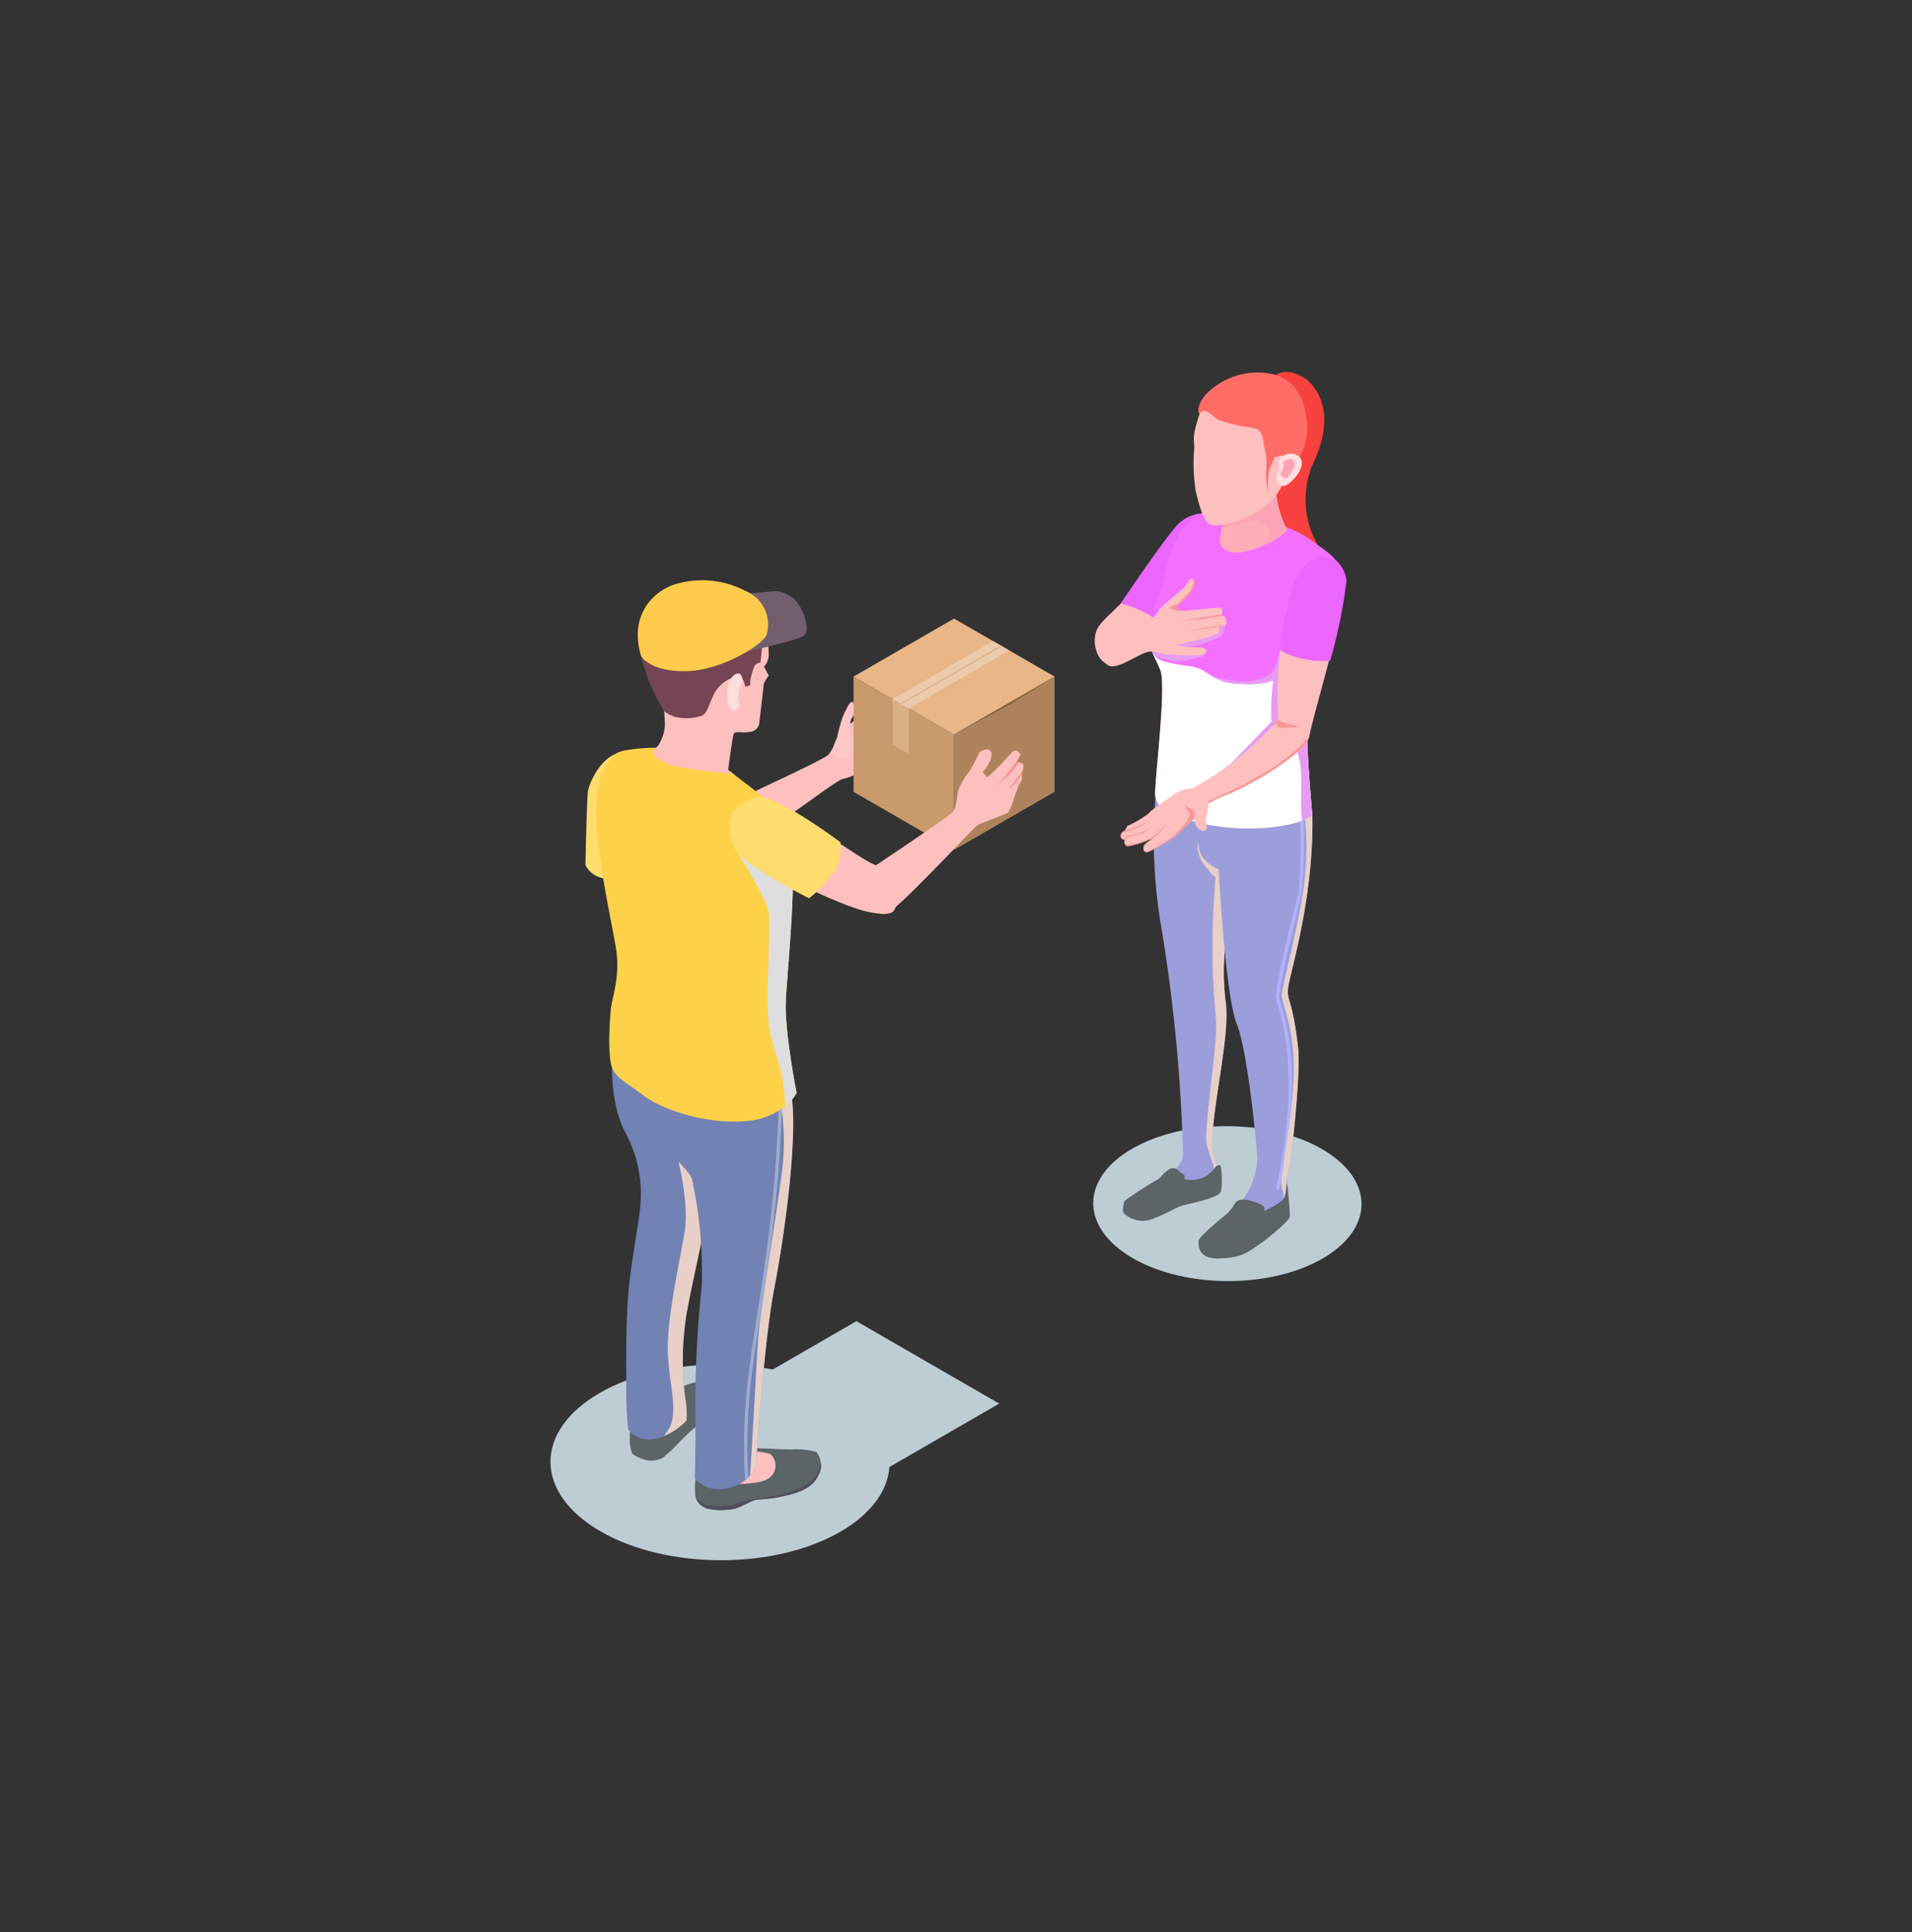 <svg xmlns="http://www.w3.org/2000/svg" xmlns:xlink="http://www.w3.org/1999/xlink" width="212.288" height="214.511" viewBox="0 0 212.288 214.511">
  <rect x="0" y="0" width="212.288" height="214.511" fill="#333333" stroke="none"/>
  <defs>
    <linearGradient id="linear-gradient" x1="-3475.163" y1="91.257" x2="-3474.197" y2="91.257" gradientUnits="objectBoundingBox">
      <stop offset="0.122" stop-color="#feb9b8"/>
      <stop offset="1" stop-color="#ffdede"/>
    </linearGradient>
    <linearGradient id="linear-gradient-2" x1="-943.837" y1="0.831" x2="-944.074" y2="-0.042" gradientUnits="objectBoundingBox">
      <stop offset="0.122" stop-color="#f7413e"/>
      <stop offset="0.99" stop-color="#ff6d67"/>
    </linearGradient>
    <linearGradient id="linear-gradient-3" x1="1995.983" y1="0.571" x2="1996.523" y2="1.142" gradientUnits="objectBoundingBox">
      <stop offset="0.122" stop-color="#fca4b5"/>
      <stop offset="0.99" stop-color="#ffadb7"/>
    </linearGradient>
    <linearGradient id="linear-gradient-4" x1="-2150.757" y1="0.684" x2="-2149.38" y2="0.188" xlink:href="#linear-gradient"/>
    <linearGradient id="linear-gradient-5" x1="-3951.343" y1="0.208" x2="-3952.051" y2="0.871" xlink:href="#linear-gradient-3"/>
  </defs>
  <g id="Grupo_64820" data-name="Grupo 64820" transform="translate(-632.862 -5799.531)">
    <rect id="Rectángulo_19304" data-name="Rectángulo 19304" width="212.288" height="214.511" transform="translate(632.862 5799.532)" fill="none"/>
    <g id="Grupo_66564" data-name="Grupo 66564">
      <g id="Grupo_66559" data-name="Grupo 66559">
        <path id="Trazado_146636" data-name="Trazado 146636" d="M726.072,5954.226c-7.373-4.257-19.292-4.279-26.619-.048s-7.291,11.111.083,15.369,19.292,4.278,26.62.048S733.446,5958.483,726.072,5954.226Z" fill="#becdd4" style="mix-blend-mode: multiply;isolation: isolate"/>
        <path id="Trazado_146637" data-name="Trazado 146637" d="M727.948,5964.517l15.854-9.153-15.854-9.153-15.854,9.153Z" fill="#becdd4" style="mix-blend-mode: multiply;isolation: isolate"/>
        <g id="Grupo_66558" data-name="Grupo 66558">
          <g id="Grupo_66553" data-name="Grupo 66553">
            <path id="Trazado_146638" data-name="Trazado 146638" d="M730.69,5878.541s-.075-.862-.729-.6a21.458,21.458,0,0,0-3.834,3.008,11.722,11.722,0,0,1-1.25,2.334c-.6.712-11.26,5.366-11.382,5.781s2.355,3.568,4.524,2.521,7.5-5.325,8.422-5.577a5.774,5.774,0,0,0,1.907-.771,10.137,10.137,0,0,0,1.4-1.5,9.66,9.66,0,0,0,2.074-.89.416.416,0,0,0-.352-.639,17.148,17.148,0,0,0-2.1.566l.907-.807s1.768-.848,1.78-1.187a.812.812,0,0,0-.565-.684c-.161,0,.312-.221.293-.669s-.692-.634-.692-.634Z" fill="#febfbf"/>
            <path id="Trazado_146639" data-name="Trazado 146639" d="M726.309,5883.766s.947.321,1.181-.834-.289-2-.267-2.587a4.02,4.02,0,0,1,.124-.926,1.983,1.983,0,0,0,.373-1.619c-.246-.846-.73.138-.779.244s-.5.993-.553,1.17-.484,1.578-.541,2.029S724.435,5883.607,726.309,5883.766Z" fill="#fec7c6"/>
          </g>
          <g id="Grupo_66554" data-name="Grupo 66554">
            <path id="Trazado_146640" data-name="Trazado 146640" d="M738.79,5893.887l-11.155-6.44v-12.8l11.155,6.44Z" fill="#c99a6b"/>
            <path id="Trazado_146641" data-name="Trazado 146641" d="M738.79,5893.887l11.155-6.44v-12.8l-11.155,6.44Z" fill="#ae835b"/>
            <path id="Trazado_146642" data-name="Trazado 146642" d="M738.79,5881.086l11.155-6.44-11.155-6.44-11.155,6.44Z" fill="#e8b687"/>
            <path id="Trazado_146643" data-name="Trazado 146643" d="M733.763,5883.241l-1.792-1.035v-5.057l1.792,1.035Z" fill="#d9af84"/>
            <path id="Trazado_146644" data-name="Trazado 146644" d="M733.763,5878.185l11.155-6.441-1.792-1.035-11.155,6.44Z" fill="#ebcbab"/>
            <path id="Trazado_146645" data-name="Trazado 146645" d="M732.933,5877.706l11.156-6.441-.1-.058-11.155,6.44Z" fill="#d1a986"/>
            <path id="Trazado_146646" data-name="Trazado 146646" d="M749.945,5874.646l-11.155,6.44,6.019-3.22Z" fill="#87623f"/>
          </g>
          <g id="Grupo_66556" data-name="Grupo 66556">
            <path id="Trazado_146647" data-name="Trazado 146647" d="M704.333,5883.235a3.137,3.137,0,0,0-3.114-.008c-2,.857-2.881,3.366-3.046,3.968s-.31,8.365-.31,8.365.882,2.3,4.531,1.373S704.333,5883.235,704.333,5883.235Z" fill="#ffdc6e"/>
            <path id="Trazado_146648" data-name="Trazado 146648" d="M707.671,5953.949a8.359,8.359,0,0,1,3.6-1.132c1.5.032,1.362,1.864,1.093,2.689s-2.9,2.971-2.9,2.971l-1.213,1.2a16.913,16.913,0,0,1-1.757,1.678,2.814,2.814,0,0,1-2.461.1c-.8-.339-.96-.512-1.005-.586a5.672,5.672,0,0,1,.005-3.364C703.59,5955.9,707.671,5953.949,707.671,5953.949Z" fill="#5c6467"/>
            <path id="Trazado_146649" data-name="Trazado 146649" d="M702.641,5942.974c-.273,3.19-.273,7.3-.244,10.49a45.927,45.927,0,0,0,.2,4.742,2.815,2.815,0,0,0,2.443,1.136,4.318,4.318,0,0,0,1.523-.374,7.226,7.226,0,0,0,2.515-1.724,9.676,9.676,0,0,0-.144-2.529,32.8,32.8,0,0,1,.158-9.356c.776-4.268,2.4-10.835,2.472-12.933a33.227,33.227,0,0,0-.23-3.621c-.316-3.449-.863-7.832-.863-7.832l-9.642-3.808s-.33,4.943,1.581,8.32a14.279,14.279,0,0,1,1.538,7.99C703.891,5934.769,702.9,5939.784,702.641,5942.974Z" fill="#7282b5"/>
            <path id="Trazado_146650" data-name="Trazado 146650" d="M706.564,5958.968a7.226,7.226,0,0,0,2.515-1.724,9.676,9.676,0,0,0-.144-2.529,32.8,32.8,0,0,1,.158-9.356c.776-4.268,2.4-10.835,2.472-12.933a33.227,33.227,0,0,0-.23-3.621,10.341,10.341,0,0,0-3.679-2.371s1.868,6.164,1.207,9.944c-.646,3.779-1.911,9.341-1.854,13.048.072,3.722,1.322,7.013,0,8.924C706.88,5958.551,706.722,5958.752,706.564,5958.968Z" fill="#e8d0c8" style="mix-blend-mode: multiply;isolation: isolate"/>
            <path id="Trazado_146651" data-name="Trazado 146651" d="M723.9,5962.948c-.337.752-.736,1.86-3.364,2.525s-3.452.422-4.034.664-1.677.82-2.011.879a7.247,7.247,0,0,1-3.127,0,2.023,2.023,0,0,1-1.219-1.1,1.048,1.048,0,0,1-.068-.257,6.6,6.6,0,0,1,.083-2.263c.226-.3,5.44-3.14,5.44-3.14s4.334.209,5.265.194a8,8,0,0,1,2.638.29,2.246,2.246,0,0,1,.495,1.253A1.815,1.815,0,0,1,723.9,5962.948Z" fill="#5c6467"/>
            <path id="Trazado_146652" data-name="Trazado 146652" d="M716.086,5960.656a6.987,6.987,0,0,1,2.326.324,1.7,1.7,0,0,1-.321,2.75c-1.065.655-3.967.544-4.447.6a2.541,2.541,0,0,1-1.68-.377c-.3-.316,1.873-1.851,1.873-1.851Z" fill="#febfbf"/>
            <path id="Trazado_146653" data-name="Trazado 146653" d="M723.9,5962.948c-.337.752-.736,1.86-3.364,2.525s-3.452.422-4.034.664-1.677.82-2.011.879a7.247,7.247,0,0,1-3.127,0,2.023,2.023,0,0,1-1.219-1.1.914.914,0,0,1,.391.255c.724.78,3.064.634,3.852.374a8.2,8.2,0,0,1,2.706-.615,25.568,25.568,0,0,0,2.774-.579,8.205,8.205,0,0,0,3.173-1.492,3.952,3.952,0,0,0,.957-1.866A1.815,1.815,0,0,1,723.9,5962.948Z" fill="#504f60"/>
            <path id="Trazado_146654" data-name="Trazado 146654" d="M705.343,5925.37c.991,1.653,4.2,4.024,4.382,5.217a47.88,47.88,0,0,1,1.049,11.74,122.569,122.569,0,0,0-.7,12.431c.058,5.158-.071,8.924-.071,8.924a3.525,3.525,0,0,0,3.333,1.12,4.46,4.46,0,0,0,2.8-1.437,2.367,2.367,0,0,0,.69-1.293c.029-.719.834-13.479,2.012-19.544s2.745-17.56,1.811-21.886a1.2,1.2,0,0,0-.115-.315c-1.595-3.737-15.922,1.393-15.922,1.393A6.353,6.353,0,0,0,705.343,5925.37Z" fill="#7282b5"/>
            <g id="Grupo_66555" data-name="Grupo 66555">
              <path id="Trazado_146655" data-name="Trazado 146655" d="M715.584,5963.74l.359-.021c-.4-7.056.377-12,1.359-18.268.619-3.942,1.321-8.41,1.85-14.225.36-3.946.558-9.237.56-9.29l-.36-.013c0,.053-.2,5.335-.557,9.271-.53,5.8-1.231,10.265-1.848,14.2C715.96,5951.68,715.181,5956.645,715.584,5963.74Z" fill="#a0abcd"/>
            </g>
            <path id="Trazado_146656" data-name="Trazado 146656" d="M716.134,5963.365a2.367,2.367,0,0,0,.69-1.293c.029-.719.834-13.479,2.012-19.544s2.745-17.56,1.811-21.886a1.2,1.2,0,0,0-.115-.315c-.374.229-.762.488-1.15.775a25.983,25.983,0,0,1,.259,8.809c-.661,5.03-2.343,15.218-2.558,17.647C716.9,5949.656,716.408,5959.658,716.134,5963.365Z" fill="#e8d0c8" style="mix-blend-mode: multiply;isolation: isolate"/>
            <path id="Trazado_146657" data-name="Trazado 146657" d="M700.658,5911.805c-.13,1.609-.374,5.461.3,6.553s1.48,1.35,3.333,2.788c1.84,1.422,6.582,3.175,11.094,2.874a8.047,8.047,0,0,0,4.656-1.682,4.834,4.834,0,0,0,1.265-1.465s-1.365-6.927-1.193-10.275c.129-2.7.934-10.634.776-15.405a13.3,13.3,0,0,0-.316-2.831c-.92-3.363-4.282-5.245-6.194-6.855s-6.308-2.744-7.989-2.917c-1.668-.158-4.656.187-5.174.633s-2.328,2.1-2.155,6.983,1.566,10.965,2.155,14.385C701.807,5908.026,700.787,5910.195,700.658,5911.805Z" fill="#fdd249"/>
            <path id="Trazado_146658" data-name="Trazado 146658" d="M718.218,5913.142c.316,3.147,1.653,4.382,1.825,9.2a4.834,4.834,0,0,0,1.265-1.465s-1.365-6.927-1.193-10.275c.129-2.7.934-10.634.776-15.405-.187-.374-.288-.561-.288-.561l-6.136-.9s3.521,5.418,3.751,7.142S717.873,5909.606,718.218,5913.142Z" fill="#dedede" style="mix-blend-mode: multiply;isolation: isolate"/>
            <path id="Trazado_146659" data-name="Trazado 146659" d="M706.015,5874.849a24.706,24.706,0,0,1,.669,5.132,4.448,4.448,0,0,1-.729,2.288c-.348.393-.645.68-.645.68s.144,1.258,3.346,1.806,4.68.555,5.082.666l.4.11-.43-.513s.461-3.543.6-3.967.91-.086,1.848-.266a1.127,1.127,0,0,0,1.02-1.132c.06-.332.454-3.9.489-4.182a3.282,3.282,0,0,1,.559-.934l-.536-.974a2.092,2.092,0,0,0,.521-1.2c.025-.667-.132-3.513-.863-4.4s-5.625-1.473-6.953-1.068A7.49,7.49,0,0,0,706.015,5874.849Z" fill="#febfbf"/>
            <path id="Trazado_146660" data-name="Trazado 146660" d="M717.292,5869.348a1.013,1.013,0,0,0-.188.566c-.039.4.376.8.354,1.4s-.162,1.784-.162,1.784a.792.792,0,0,0-.736.546,11.781,11.781,0,0,0-.386,1.393l-.021.572-.555.171s-.139-1.39-1.105-1.091a3.667,3.667,0,0,0-2.387,1.964c-.543,1.125-.693,1.955-1.255,2.316a5.378,5.378,0,0,1-3.037.15,3.742,3.742,0,0,1-1.167-.593,18.941,18.941,0,0,1-2.214-4.782c-1.163-3.384-.446-5.362.008-6.014a4.884,4.884,0,0,1,1.809-1.17s-.064-1.485,3.4-2.193,7.505,2.259,7.964,2.753a3.757,3.757,0,0,1,.529,1.809Z" fill="#754554"/>
            <path id="Trazado_146661" data-name="Trazado 146661" d="M715.878,5871.831a56.611,56.611,0,0,0,5.779-1.485c.767-.344.877-.615.689-1.736a5.252,5.252,0,0,0-1.249-2.519,3.492,3.492,0,0,0-2.04-.925c-1.017.019-5.483.54-6.83.78S715.878,5871.831,715.878,5871.831Z" fill="#725e6d"/>
            <path id="Trazado_146662" data-name="Trazado 146662" d="M704.043,5872.373s.969,1.761,5.055,1.671,8.768-3.151,8.906-4.134a4.017,4.017,0,0,0-2.349-4.758,10.365,10.365,0,0,0-8.084-.673C705.191,5865.377,702.721,5867.981,704.043,5872.373Z" fill="#fecb4c"/>
            <path id="Trazado_146663" data-name="Trazado 146663" d="M715.223,5875.393a1.021,1.021,0,0,0-.124-.959c-.342-.442-1.309.226-1.464,1.5s.088,2.151.59,2.444.753-.534.753-.534A2.772,2.772,0,0,1,715.223,5875.393Z" fill="url(#linear-gradient)"/>
          </g>
          <g id="Grupo_66557" data-name="Grupo 66557">
            <path id="Trazado_146664" data-name="Trazado 146664" d="M718.342,5888.523a25.427,25.427,0,0,1,4.155,2.366c5.3,3.292,6.552,4.388,7.988,4.833s2.039,2.263,1.916,3.6-.016,2.065-3.108,1.451-11.261-4.7-13.686-6.378C712.63,5892.331,714.946,5887.08,718.342,5888.523Z" fill="#febfbf"/>
            <path id="Trazado_146665" data-name="Trazado 146665" d="M745.716,5884.1s.564-.793.42-.887-.485-.734-1.073.012a27.39,27.39,0,0,1-2.548,2.579c-.1.025-.531-.543-.531-.543s1.107-1.323.955-2.109-1.266-.225-1.36-.033-.723,1.511-1.051,1.991a8.745,8.745,0,0,0-1.242,2.088c-.207.718-.217,1.982-.641,2.488s-9.279,6.419-9.279,6.419-.045,6.545,2.471,4.522,9.211-9.3,9.566-9.492,3.183-1.227,3.4-1.4a8.661,8.661,0,0,0,.7-1.748l.464-1.269s.4-.577.373-.791a6.794,6.794,0,0,1-.007-.715s.4-.768-.01-.93A2.7,2.7,0,0,0,745.716,5884.1Z" fill="#febfbf"/>
            <path id="Trazado_146666" data-name="Trazado 146666" d="M745.716,5884.1l-2.094,2.622,1.488-1.315.906-1.23Z" fill="#fa9698"/>
            <path id="Trazado_146667" data-name="Trazado 146667" d="M746.325,5885.214l-1.488,1.986.748-.642.733-1.009Z" fill="#fa9698"/>
            <path id="Trazado_146668" data-name="Trazado 146668" d="M726.168,5893.034a4.737,4.737,0,0,1-.935,3.622,12.692,12.692,0,0,1-2.55,2.6s-7.457-3.723-8.222-5.532c-.646-1.529-1.636-4.4,2.3-5.652C718.744,5887.444,726.168,5893.034,726.168,5893.034Z" fill="#ffdc6e"/>
          </g>
        </g>
      </g>
      <g id="Grupo_66563" data-name="Grupo 66563">
        <path id="Trazado_146669" data-name="Trazado 146669" d="M779.635,5927.1c-5.834-3.369-15.265-3.386-21.063-.039s-5.769,8.793.066,12.161,15.265,3.386,21.063.038S785.47,5930.466,779.635,5927.1Z" fill="#becdd4" style="mix-blend-mode: multiply;isolation: isolate"/>
        <g id="Grupo_66562" data-name="Grupo 66562">
          <path id="Trazado_146670" data-name="Trazado 146670" d="M760.929,5934.379c2.888-2,4.239-1.854,4.239-1.854s3.593.244,3.2-1.911c-.317-1.84-.791-2.975-.906-3.765a1.69,1.69,0,0,1-.029-.374c.1-4.67,2.1-12.315,1.481-15.965a26.814,26.814,0,0,1,.4-8.593.969.969,0,0,0,.043-.2c.129-.8.259-1.595.388-2.356a1.2,1.2,0,0,1,.043-.231c.072-.488.144-.962.2-1.422.029-.244.058-.474.087-.7.057-.46.1-.9.115-1.322a12.184,12.184,0,0,0-.029-1.926,5.947,5.947,0,0,0-.2-1.049c-1.164-4.067-8.766-5.187-8.766-5.187a58.283,58.283,0,0,0,.488,14.24,183.387,183.387,0,0,1,2.53,25.91c.028,1.351-1.782,2.471-2.616,2.96-1.178.676-3.463,2.2-3.463,2.2S758.04,5936.376,760.929,5934.379Z" fill="#9c9edb"/>
          <path id="Trazado_146671" data-name="Trazado 146671" d="M767.826,5896.887a90.528,90.528,0,0,0-.287,10.892c.23,5.188.546,4.786.173,8.479s-1.093,8.981-.891,10.174,1.365,3.607,1.322,5.173a1.33,1.33,0,0,0,.172-.977c-.287-1.839-.747-2.975-.848-3.779a1.69,1.69,0,0,1-.029-.374c.1-4.67,2.1-12.315,1.481-15.965a26.814,26.814,0,0,1,.4-8.593.969.969,0,0,0,.043-.2c.129-.8.259-1.595.388-2.356a1.2,1.2,0,0,1,.043-.231c.072-.488.144-.962.2-1.422.029-.244.058-.474.087-.7.057-.46.1-.9.115-1.322a12.184,12.184,0,0,0-.029-1.926,10.359,10.359,0,0,0-4.34-.6,3.6,3.6,0,0,0,.934,2.615C767.64,5896.973,767.826,5896.887,767.826,5896.887Z" fill="#e8d0c8" style="mix-blend-mode: multiply;isolation: isolate"/>
          <path id="Trazado_146672" data-name="Trazado 146672" d="M763.3,5929.254c-.678-.2-1.345.76-1.819,1.182a37.446,37.446,0,0,0-3.756,2.42,2.709,2.709,0,0,0-.154,1.3,2.992,2.992,0,0,0,3.214.72c1.828-.666,2.485-1.289,3.706-1.589s3.618-.792,3.931-1.457a8.439,8.439,0,0,0-.034-2.882s-.383-.147-.536.125a3.6,3.6,0,0,1-1.682,1.311,4,4,0,0,1-1.829.07c.037-.168.1-.336-.023-.489a1.435,1.435,0,0,0-.34-.253c-.165-.109-.3-.251-.47-.361A.758.758,0,0,0,763.3,5929.254Z" fill="#5c6467"/>
          <path id="Trazado_146673" data-name="Trazado 146673" d="M766.418,5894.76a4.548,4.548,0,0,0,1.753,1.293s.733,14.055,2,17.13,2.313,14.442,2.285,14.916a8.14,8.14,0,0,1-2.3,5.418c-2.2,2.155-3.162,2.572-3.133,2.9a2.7,2.7,0,0,0,3.09,1.639c2.069-.345,2.644-.489,3.649-1.552s2.07-1.782,2.228-2.616-.561-2.471-.129-4.038c-.015-.014,0-.014,0-.029.014-.086.043-.187.071-.3a.239.239,0,0,1,.015-.1c.028-.1.043-.23.071-.359.058-.359.116-.776.187-1.265.46-3.449,1.021-9.843.791-11.869-.647-5.72-1.294-5.145-1.107-6.769s2.845-9.765,2.687-19.106a1.238,1.238,0,0,0-.158-.618c-1.351-2.673-12.387.022-12.387.022S765.412,5893.481,766.418,5894.76Z" fill="#9c9edb"/>
          <g id="Grupo_66560" data-name="Grupo 66560">
            <path id="Trazado_146674" data-name="Trazado 146674" d="M774.9,5931.643c2.639-12.322.859-18.31.19-20.564-.09-.3-.161-.544-.188-.7-.148-.846,1.006-5.61,1.769-8.763.34-1.4.635-2.615.75-3.207a60.2,60.2,0,0,0,.142-8.183l-.36.014a61.113,61.113,0,0,1-.136,8.1c-.113.585-.4,1.793-.745,3.192-1.058,4.371-1.923,8.058-1.774,8.909.03.171.1.407.2.736.662,2.23,2.422,8.154-.2,20.385Z" fill="#b0b2ff"/>
          </g>
          <path id="Trazado_146675" data-name="Trazado 146675" d="M774.724,5935.543a3.312,3.312,0,0,0,1.15-1.523c.158-.834-.518-2.472-.058-4.038l.044-.13c-.015-.014,0-.014,0-.029.014-.086.043-.187.071-.3a.239.239,0,0,1,.015-.1c.014-.115.043-.23.071-.359.058-.359.116-.776.187-1.265.46-3.449,1.021-9.843.791-11.869-.647-5.72-1.294-5.145-1.107-6.769s2.845-9.765,2.687-19.106a1.238,1.238,0,0,0-.158-.618c-.417.1-.733.2-.733.2a34.291,34.291,0,0,1,0,7.8c-.5,4.412-2.514,11.677-2.514,12.582s1.379,3.506,1.336,8.349-1.466,11.683-1.379,12.661C775.184,5931.72,776.061,5933.387,774.724,5935.543Z" fill="#e8d0c8" style="mix-blend-mode: multiply;isolation: isolate"/>
          <path id="Trazado_146676" data-name="Trazado 146676" d="M770.428,5932.779a2.221,2.221,0,0,1,1.131.018,6.161,6.161,0,0,1,1.285.456c.409.187.421.346.4.735.529-.261,2.014-1,2.243-1.561a7.615,7.615,0,0,0,.237-1.531,3.156,3.156,0,0,1,.145.846c.066.678.222,2.4.2,2.858s-2.448,2.424-3.121,2.9c-1.736,1.218-2.311,1.674-4.739,1.752s-2.29-1.583-2.266-1.976,2.421-2.438,3.083-2.934a4.852,4.852,0,0,0,.937-1.195A.913.913,0,0,1,770.428,5932.779Z" fill="#5c6467"/>
          <path id="Trazado_146677" data-name="Trazado 146677" d="M765.813,5856.8s-1.6-.285-3.589,2.961a34.353,34.353,0,0,1-5.065,6.916c-2.021,2.015-2.6,2.33-2.683,3.624s.329,3.741,2.988,2.748,5.769-6.38,6.929-8.66S776.1,5856.732,765.813,5856.8Z" fill="#febfbf"/>
          <path id="Trazado_146678" data-name="Trazado 146678" d="M757.28,5866.537A11.854,11.854,0,0,1,760.8,5868c1.443.994,7.274-11.271,6.484-11.447a4.226,4.226,0,0,0-3.466,1.038C762.795,5858.375,757.28,5866.537,757.28,5866.537Z" fill="#eb66ff"/>
          <path id="Trazado_146679" data-name="Trazado 146679" d="M773.368,5843.133s.594-3.517,3.906-1.876c1.883.933,3.928,4.183,1.53,9.383a10.109,10.109,0,0,0,.432,9.515s-3.428-.54-4.654-1.688-.834-2.159-.675-5.721A79.787,79.787,0,0,0,773.368,5843.133Z" fill="url(#linear-gradient-2)"/>
          <path id="Trazado_146680" data-name="Trazado 146680" d="M760.455,5870.086a4.064,4.064,0,0,0,.373,1.94v.015c.058.114.115.244.173.373.2.417.445.906.7,1.553.718,1.867-.791,13.234-.561,14.053s.518,1.567,4.038,2.63c3.923,1.207,9.456,1.078,12.244-.014a5.721,5.721,0,0,0,1.149-.589s-.761-8-.574-10.993a23.53,23.53,0,0,1,1.925-6.237c.043-.1.086-.216.13-.316a33.716,33.716,0,0,0,1.508-4.369c1.495-6.194-.876-6.926-2.759-8.364a13.151,13.151,0,0,0-5.115-2.313,31.943,31.943,0,0,0-6.654-1.092c-.848.086-3.276,1.308-4.3,4.986-.89,3.191-1.853,5.878-2.169,7.731a5.561,5.561,0,0,0-.1.791A1.115,1.115,0,0,0,760.455,5870.086Z" fill="#f370ff"/>
          <path id="Trazado_146681" data-name="Trazado 146681" d="M760.455,5870.086a4.064,4.064,0,0,0,.373,1.94v.015c.058.114.115.244.173.373.718.173,1.609.4,2.126.518a10.123,10.123,0,0,0,3.464-.59l-1.61-.991a13.391,13.391,0,0,0,3.435-1.164,2.088,2.088,0,0,0,.474-1.768c-1.566-1.724-5.892-.316-8.32.661a5.561,5.561,0,0,0-.1.791A1.115,1.115,0,0,0,760.455,5870.086Z" fill="#e79bf2" style="mix-blend-mode: multiply;isolation: isolate"/>
          <path id="Trazado_146682" data-name="Trazado 146682" d="M761.144,5888.02c.23.805.518,1.567,4.038,2.63,3.923,1.207,9.455,1.084,12.243-.008a5.78,5.78,0,0,0,1.15-.589s-.761-8.011-.574-11a23.53,23.53,0,0,1,1.925-6.237c-.56-2.961-1.437-5.159-2.687-5.288-3.794-.4-.1,7.706-5.285,7.936-4.8.216-4.576-1.625-6.853-1.952-2.548-.357-3.756-.567-4.273-1.472.23.517.532,1.078.877,1.926C762.423,5875.834,760.914,5887.2,761.144,5888.02Z" fill="#fff" style="mix-blend-mode: multiply;isolation: isolate"/>
          <path id="Trazado_146683" data-name="Trazado 146683" d="M767.036,5886.871l8.924-4.972s1.208.425,1.351,3.282c.1,1.925-.1,3.88.114,5.461a5.78,5.78,0,0,0,1.15-.589s-.761-8.011-.574-11c.115-1.825,1.106-4.2,2.055-6.553-2.285-2.443-4.369-4.412-4.369-4.412a46.851,46.851,0,0,1-1.107,5.188c-.828,2.707-5.687,2.017-7.6,1.036,1.6,1.206,5.692,1.553,7.248.741a24.833,24.833,0,0,0-.191,4.6Z" fill="#e79bf2" style="mix-blend-mode: multiply;isolation: isolate"/>
          <path id="Trazado_146684" data-name="Trazado 146684" d="M780.532,5861.833s-3.111-1.031-4.363,4.1a41.706,41.706,0,0,0-1.373,13.5,35.328,35.328,0,0,1-9.5,7.606,5.4,5.4,0,0,0-1.954.557c-.18.269-2.785,1.885-2.923,2.228a11.552,11.552,0,0,1-2.4,1.415l-.266.5s-.458.173-.466.586.446.448.446.448-.147.667.36.707a10.132,10.132,0,0,0,2.461-.768c.064-.048.111.042.111.042s-.7.4-.8.688-.081.916.587.624a24.753,24.753,0,0,0,2.841-1.648c.46-.34,1.966-1.864,2.128-1.993a5.424,5.424,0,0,1,1.762-1.784,17.637,17.637,0,0,1,1.992-.929c3.26-1.324,8.714-4.758,9.043-6.387.711-3.511,4.365-14.992,3.884-17.766A2.313,2.313,0,0,0,780.532,5861.833Z" fill="#febfbf"/>
          <g id="Grupo_66561" data-name="Grupo 66561">
            <path id="Trazado_146685" data-name="Trazado 146685" d="M777.776,5881.647c-.313.519-.917,1.207-3.367,2.973a53.624,53.624,0,0,1-7.335,3.826c-.177.129-1.041,1.009-1.041,1.009l-.634.049-.928-.518.1.31.365.491a2.061,2.061,0,0,1-.263.884c-.232.337-1.247,1.42-1.462,1.664a21.372,21.372,0,0,1-2.832,1.7.635.635,0,0,1-.519-.064c.073.165.244.259.587.109a24.753,24.753,0,0,0,2.841-1.648c.46-.34,1.966-1.864,2.128-1.993a5.435,5.435,0,0,1,1.762-1.784,17.637,17.637,0,0,1,1.992-.929c2.9-1.178,7.536-4.026,8.755-5.788C777.879,5881.679,777.83,5881.558,777.776,5881.647Z" fill="#fa9698"/>
            <path id="Trazado_146686" data-name="Trazado 146686" d="M760.658,5892.764s-.073.043-.171.107c.131-.067.227-.106.227-.106l1.468-1.4.108-.235-1.622,1.432a10.921,10.921,0,0,1-2.306.757c-.5-.019-.6-.044-.59-.294a.858.858,0,0,1,.254-.51c.1-.146,1.342-.315,1.614-.456s1.461-.909,1.461-.909-.838.472-1.559.8a5.4,5.4,0,0,1-1.5.375c-.125.039-.289.327-.289.327l-.245-.016a.5.5,0,0,1-.116-.393.411.411,0,0,1,.235-.29l1.811-.615,1.1-.73-1.116.587s-1.445.505-1.715.573a.687.687,0,0,0-.427.568c-.008.412.446.448.446.448s-.147.667.36.707a10.132,10.132,0,0,0,2.461-.768C760.611,5892.674,760.658,5892.764,760.658,5892.764Z" fill="#fa9698"/>
            <path id="Trazado_146687" data-name="Trazado 146687" d="M774.229,5880.116c.913-.567.026.2.833.215s2.181-.074,2.181-.074l-.758-.223c-1.6-.31-1.689-.592-1.689-.592-.185.23-.376.455-.57.676Z" fill="#fa9698"/>
          </g>
          <path id="Trazado_146688" data-name="Trazado 146688" d="M766.879,5891.371a3.57,3.57,0,0,1-.13-1.009,5.915,5.915,0,0,0,.283-1.439,1.718,1.718,0,0,0-1.021-1.643c-.717-.232-1.257-.4-1.742.628s1.125,1.387,1.194,1.689a10.163,10.163,0,0,0,.089,1.393C765.7,5891.49,766.683,5892.271,766.879,5891.371Z" fill="#febfbf"/>
          <path id="Trazado_146689" data-name="Trazado 146689" d="M768.222,5869.106h-.015a1.426,1.426,0,0,1-.045.736,9.154,9.154,0,0,1-2.223.7l-2.443.62s1.915.276,2.285.246,1.276.063,1.016.591-3.21.221-4.033.224-1.171-.354-2.191-.35-3.532,2.063-4.607,1.558a3.2,3.2,0,0,1-1.307-3.988c.814-1.432,2.765-.8,3.675-.8a7.528,7.528,0,0,0,2.31-.435,1.764,1.764,0,0,0,.9-.943,7.712,7.712,0,0,1,.971-.939c.309-.271,1.746-1.473,1.873-1.622s.363-.547.457-.662.3-.4.536-.13a.125.125,0,0,1,.018.024c.209.257.057.481-.072.93a4.3,4.3,0,0,1-1.026,1.237l-.9.89a.976.976,0,0,0,.561.316.509.509,0,0,0,.131.019h0a8.049,8.049,0,0,0,.989-.048h.016c1.178-.1,2.865-.319,3.232-.262s.231.494.19.733a.27.27,0,0,0,0,.138.049.049,0,0,0,.055.023c.23-.039.437.291.463.731a.3.3,0,0,1-.126.259A1.381,1.381,0,0,1,768.222,5869.106Z" fill="#febfbf"/>
          <path id="Trazado_146690" data-name="Trazado 146690" d="M768.765,5852.317a54.8,54.8,0,0,1-.187,5.552c-.231,1.513-.732,2.411.973,2.962.976.316,4.635-.689,6.162-2.4.135-.21-.27-.474-.614-1.665a10.784,10.784,0,0,1-.588-4.1c.01-2.348-.107-4.5-.107-4.5Z" fill="#ffadb7"/>
          <path id="Trazado_146691" data-name="Trazado 146691" d="M768.545,5858a3.311,3.311,0,0,0,1.164-.143c2.328-.59,2.96-.705,3.665,0,.7.689.445,1.465-.345,2.3a7.3,7.3,0,0,0,2.687-1.725c.129-.2-.273-.474-.618-1.667a10.9,10.9,0,0,1-.589-4.1v-1.121l-5.835,5.331c-.028.388-.057.733-.1.992A.427.427,0,0,1,768.545,5858Z" fill="url(#linear-gradient-3)"/>
          <path id="Trazado_146692" data-name="Trazado 146692" d="M771.117,5841.144s-3.865.812-4.872,3.767-.845,3.086-.78,4.271a20.4,20.4,0,0,0,.139,4.771c.454,1.926.9,3.56,1.778,3.852s5.878-.714,7.7-4.125,3.536-6.531,2.144-9.7C776.248,5841.761,773.065,5840.657,771.117,5841.144Z" fill="#febfbf"/>
          <path id="Trazado_146693" data-name="Trazado 146693" d="M777.517,5844.184c-.73-1.934-1.672-2.307-1.672-2.307s-.906-.987-3.459-.99a8.015,8.015,0,0,0-5.542,2.338c-1.375,1.5-.808,2.31-.808,2.31l.011-.023a.558.558,0,0,1,.743-.3c.653.261.924.771,1.458.959,3.753,1.325,4.507.32,4.816,2.055s.479,2.372,1.263,2.1c1.264-.441,1.208-.166,1.822.686a22.046,22.046,0,0,1-.848,2.462s.032.791,1.476-2.39C777.331,5849.77,778.736,5848.006,777.517,5844.184Z" fill="#ff6d67"/>
          <path id="Trazado_146694" data-name="Trazado 146694" d="M774.806,5850.757a1.537,1.537,0,0,1,1.786-.812c1.243.339,1.007,1.754-.325,3.021s-1.656-.227-1.721-.325S775.131,5851.634,774.806,5850.757Z" fill="url(#linear-gradient-4)"/>
          <path id="Trazado_146695" data-name="Trazado 146695" d="M775.256,5850.929s.548-.647,1.081-.366c.82.433-.365,1.775-.479,1.946s-.72.1-.788-.308S775.675,5851.447,775.256,5850.929Z" fill="url(#linear-gradient-5)"/>
          <path id="Trazado_146696" data-name="Trazado 146696" d="M773.267,5849.26a8.427,8.427,0,0,1,.181,2.572,6.571,6.571,0,0,0,.286,2.5,7.757,7.757,0,0,1,0-2.448c.239-.891.708-1.371.639-1.862S773.267,5849.26,773.267,5849.26Z" fill="#ff6d67"/>
          <path id="Trazado_146697" data-name="Trazado 146697" d="M763.966,5867.313a.509.509,0,0,0,.131.019l-.569.027-.912-.363,1.084-.494s1.287-1.324,1.408-1.55a7.361,7.361,0,0,0,.293-1.012c.209.257.057.481-.072.93a4.3,4.3,0,0,1-1.026,1.237l-.9.89A.976.976,0,0,0,763.966,5867.313Z" fill="#fa9698"/>
          <path id="Trazado_146698" data-name="Trazado 146698" d="M767.059,5868.163c-.766.115-3.01.256-3.01.256l4.478-.662a.27.27,0,0,0,0,.138C768.2,5867.956,767.631,5868.078,767.059,5868.163Z" fill="#fa9698"/>
          <path id="Trazado_146699" data-name="Trazado 146699" d="M768.916,5868.908a1.381,1.381,0,0,1-.694.2h-.015c-.194.016-1.089.185-1.83.257-.683.064-1.919.206-2.106.225.338-.055,3.948-.627,4.319-.627A1.054,1.054,0,0,0,768.916,5868.908Z" fill="#fa9698"/>
        </g>
        <path id="Trazado_146700" data-name="Trazado 146700" d="M781.132,5861.688a3.5,3.5,0,0,1,1.225,2.377,56.982,56.982,0,0,1-1.809,8.825c-2.164.254-5.507-.737-5.585-1.391a32.315,32.315,0,0,1,1.579-7.163C777.319,5862.324,778.756,5860.7,781.132,5861.688Z" fill="#eb66ff"/>
      </g>
    </g>
  </g>
</svg>
